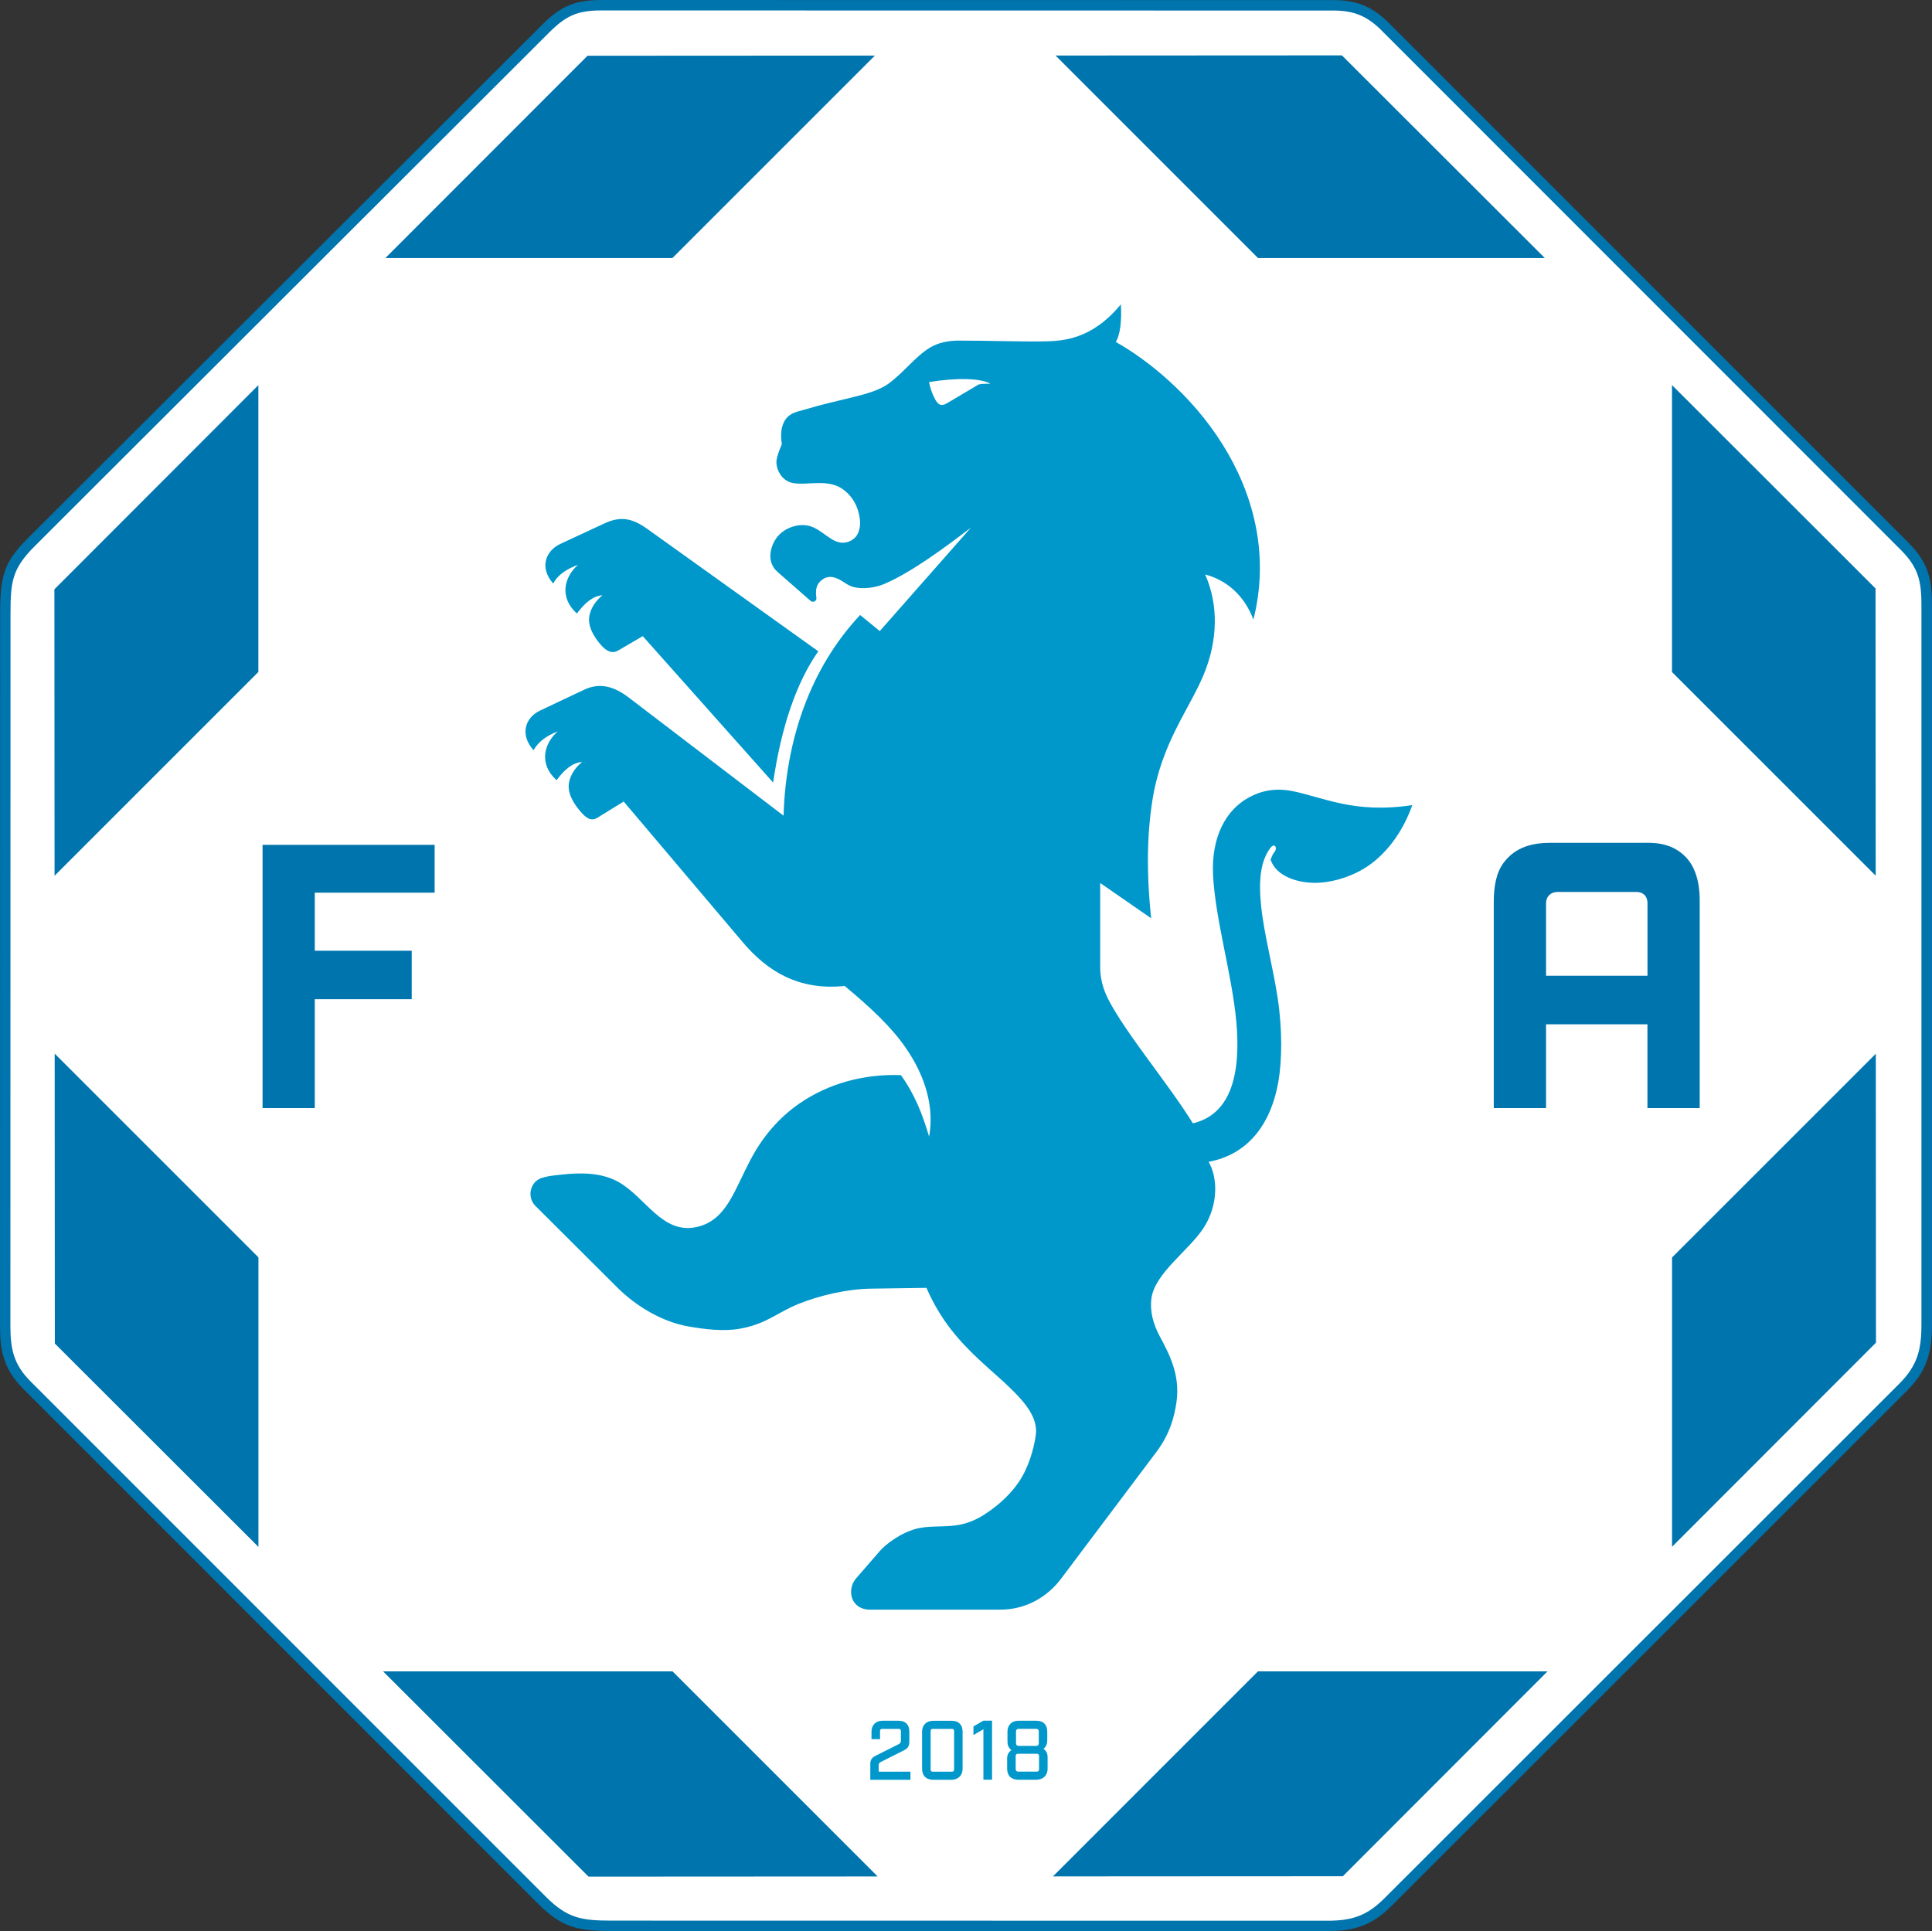 <?xml version="1.0" encoding="UTF-8"?>
<svg id="Layer_2" data-name="Layer 2" xmlns="http://www.w3.org/2000/svg" viewBox="0 0 354.81 354.69">
  <rect x="0" y="0" width="354.81" height="354.69" fill="#333333" stroke="none"/>
  <defs>
    <style>
      .cls-1 {
        fill: #0098cb;
      }

      .cls-1, .cls-2, .cls-3 {
        fill-rule: evenodd;
        stroke-width: 0px;
      }

      .cls-2 {
        fill: #0074ad;
      }

      .cls-3 {
        fill: #fff;
      }
    </style>
  </defs>
  <g id="Layer_1-2" data-name="Layer 1">
    <g>
      <path class="cls-2" d="m5.02,98.95L99.48,4.63c3.2-3.2,5.72-4.63,10.89-4.63l134.55.02c3.66,0,6.77.83,10.16,4.21l95.38,95.42c4.1,4.1,4.35,7.44,4.35,12.25v131.4c-.01,5.19-1,8.56-4.66,12.21l-94.5,94.46c-3.61,3.61-6.81,4.72-11.87,4.72l-131.51-.02c-6.09,0-9.06-.63-13.41-4.97l-.86-.86L4.27,255.09c-3.81-3.81-4.27-7.43-4.27-11.59L.02,112.88c0-7.03.66-9.59,5.01-13.93h0Z"/>
      <path class="cls-3" d="m6.38,100.31c-4.24,4.23-4.45,6.64-4.45,12.57l-.02,130.62c0,4.24.57,7.09,3.71,10.23l94.6,94.62c3.98,3.98,6.54,4.41,12.05,4.41l131.51.02c4.55,0,7.27-.91,10.51-4.16l94.5-94.46c3.32-3.32,4.08-6.24,4.08-10.85V111.9c.02-4.73-.26-7.38-3.78-10.89L253.72,5.59c-2.66-2.66-5.1-3.65-8.8-3.65l-134.55-.02c-4.39,0-6.49,1.02-9.54,4.07L6.38,100.31Z"/>
      <path class="cls-2" d="m107.9,10.24l52.77-.03-37.18,37.18h-52.71L107.9,10.24Zm85.93-.04l52.61-.03,37.26,37.22h-52.67l-37.19-37.2Zm113.23,60.53l37.38,37.35.03,52.76-37.41-37.41v-52.69Zm37.43,122.79l.03,53.09-37.45,37.49v-53.14l37.43-37.43Zm-60.29,113.46l-37.59,37.63-53.24.03,37.65-37.66h53.17Zm-123.03,37.67l-53.09.03-37.73-37.7h53.16l37.67,37.67Zm-113.7-60.52l-37.4-37.36-.03-53.25,37.42,37.42v53.18ZM10.02,160.86l-.03-52.62,37.46-37.5v52.68l-37.44,37.44Z"/>
      <path class="cls-1" d="m205.84,55.9c-5.36,6.53-10.75,6.75-14.21,6.8-4.63.07-10.92-.16-15.6-.14-1.84,0-3.69.36-5.21,1.27-2.71,1.63-4.55,4.3-7.53,6.55-1.78,1.34-4.44,2.04-7.22,2.71-2.64.64-5.4,1.27-7.62,1.95-.78.24-1.5.39-2.14.6-1.21.38-2.05,1.07-2.5,2.25-.38.97-.45,2.15-.23,3.71-.5,1.15-.82,2.1-.94,2.74-.31,1.65.86,4,2.97,4.38,2.63.47,6.29-.78,8.99,1.01,1.8,1.2,3.14,3.24,3.35,6.08.03.49-.02,1.67-.63,2.57-.54.8-1.48,1.18-2.14,1.28-2.34.33-4.04-2.34-6.44-3.03-2.12-.61-4.76.34-6.07,2.08-1.21,1.6-2,4.48.14,6.35l6.07,5.32c.36.32,1.12.09,1.05-.54-.15-1.3-.19-2.42,1.07-3.37,1.27-.95,2.61-.41,3.79.35.52.34,1.06.71,1.72.93,1.71.55,4.19.24,5.93-.51,5-2.16,10.96-6.59,15.86-10.32l-16.73,18.99-3.61-2.95c-9.24,9.84-13.66,23.14-14.06,36.86l-28.39-21.67c-2.55-1.95-5.19-2.91-8.23-1.47l-8.12,3.84c-2.62,1.24-3.81,4.29-1.18,7.28.86-1.57,2.51-2.74,4.43-3.45-2.55,2.25-3.48,5.99-.2,8.95,1.4-1.9,2.92-3.23,4.69-3.35-1.35,1.11-2.08,2.37-2.37,3.62-.47,2.03.86,4.05,1.98,5.38,1.12,1.32,2.05,1.96,3.19,1.25l4.84-2.98,21.86,25.83c4.47,5.28,10.19,8.92,18.72,8.04,4.83,4.02,8.55,7.52,11.15,11.27,3.85,5.53,5.29,11.18,4.36,16.4-1.22-4.11-2.64-7.77-5.18-11.29-6.84-.26-13.4,1.58-18.65,5.22-3.79,2.62-6.84,6.18-9.1,10.57-.29.56-.57,1.12-.84,1.67-2.45,4.98-4.06,9.35-8.9,10.43-6.41,1.43-9.43-5.59-14.53-8.35-3.25-1.76-7.22-1.59-10.09-1.29-1.18.12-2.28.23-3.16.44-.93.21-1.69.54-2.22,1.34-.86,1.31-.66,2.97.38,4l15.05,15c3.39,3.38,8.17,6.28,13,7.12,3.12.55,6.48.95,9.46.43,4.88-.86,6.77-2.91,10.7-4.52,3.92-1.6,9.09-2.78,13.31-2.84l10.28-.15c2.73,6.24,6.22,9.99,10.15,13.64,1.8,1.67,3.69,3.23,5.64,5.16,2.58,2.55,4.67,5.22,4.3,8.17-.17,1.35-.84,4.79-2.52,7.71-1.68,2.92-4.36,5.34-7.11,7.07-1.47.92-2.99,1.51-4.51,1.79-2.54.45-4.97.11-7.32.59-3.11.64-6.11,2.96-7.17,4.18l-4.41,5.09c-1.69,1.96-1.06,5.71,2.65,5.71h23.84c5,0,8.87-2.61,11.15-5.64l17.55-23.34c2.49-3.31,3.32-6.52,3.69-9.22.68-4.97-1.3-8.67-3.1-12.05-1.2-2.25-1.82-4.6-1.51-6.91.61-4.61,6.75-8.71,9.5-12.84,2.93-4.4,2.62-9.54,1-12.26,6.93-1.27,11.41-6.54,12.83-14.82.63-3.69.76-9.33-.15-15.29-.86-5.69-2.51-11.73-3.04-16.93-.48-4.71-.1-8.09,1.62-10.5.83-1.16,1.36-.2.96.44-.42.68-.4.46-.84,1.59.99,3.07,5.12,4.46,8.89,4.25,3.33-.19,6.69-1.48,9-3.07,3.17-2.17,6.25-5.87,8.14-11.19-10.75,1.66-16.5-1.52-22.18-2.6-2.98-.56-5.56-.06-7.88,1.22-4.1,2.25-6.89,7.13-6.53,14.26.42,8.18,3.45,18.11,4.26,26.81.85,9.25-.74,17.06-7.97,18.76-4.47-7.24-12.26-16.43-15.51-22.73-1.1-2.13-1.51-4.12-1.51-6v-15.41l9.36,6.48c-.9-8.5-.74-15.54.23-21.67,1.67-10.58,6.83-16.78,9.46-23.18,2.58-6.28,2.68-12.81.22-18.3,3.84,1.01,7.15,3.73,8.87,8.29,3.08-12.25-.19-23.45-5.68-32.2-5.69-9.08-13.77-15.53-19.61-18.8.82-1.19,1.14-4.04.94-6.92h0Zm-55.57,63.72l-31.36-22.45c-2.66-1.9-4.81-2.48-7.89-1.04l-8.13,3.78c-2.63,1.23-3.92,4.3-1.29,7.28.86-1.69,2.62-2.74,4.55-3.45-2.56,2.25-3.48,5.99-.2,8.95,1.4-1.9,2.92-3.23,4.69-3.36-1.35,1.12-2.08,2.37-2.37,3.62-.46,2.03.85,4.05,1.97,5.37,1.12,1.32,2.15,1.82,3.32,1.14l4.48-2.62,23.94,26.89c1.53-10.33,4.29-18.38,8.3-24.11h0Zm20.35-49.46c.13.8.49,2,1.06,3.08.5.95,1.04,1.53,2.22.83l5.86-3.47c.79-.16,1.35-.09,2.14-.13-1.84-1-6.07-1.13-11.28-.3h0Z"/>
      <path class="cls-2" d="m48.21,203.52h9.6v-19.99h17.8v-8.91h-17.8v-10.66h22.01v-8.79h-31.6s0,48.36,0,48.36Z"/>
      <path class="cls-2" d="m274.34,203.52h9.59v-15.39h18.62v15.39h9.6v-38.11c0-3.98-1.09-6.46-2.57-8-2.73-2.84-6.3-2.61-7.85-2.61h-16.94c-3.4,0-6.49.76-8.67,3.69-1.31,1.76-1.79,4.25-1.79,7.17v37.85Zm9.59-24.3v-13.34c0-1.11.75-2.05,2.13-2.05h14.53c1,0,1.97.59,1.97,2.11v13.27h-18.62Z"/>
      <path class="cls-1" d="m174.86,317.55c.16,0,.36.1.36.35v7.15c0,.25-.19.35-.36.35h-3.59c-.17,0-.36-.1-.36-.35v-7.15c0-.25.19-.35.36-.35h3.59Zm-.17,9.35c1.13,0,2.09-.67,2.09-2.06v-6.78c0-1.16-.6-2-2.03-2h-3.38c-1.3,0-2.03.84-2.03,2v6.78c0,1.38.82,2.06,2.09,2.06h3.25Z"/>
      <path class="cls-1" d="m190.35,317.55c.22,0,.42.16.42.41v2.17c0,.39-.17.54-.47.54h-3.24c-.31,0-.47-.21-.47-.5v-2.16c0-.31.19-.47.48-.47h3.29Zm.47,5.04v2.39c0,.31-.19.41-.41.41h-3.47c-.22,0-.41-.16-.41-.47v-2.38c0-.33.18-.43.41-.43h3.44c.27,0,.45.13.45.46h0Zm-.52,4.3c1.13,0,2.09-.67,2.09-2.06v-2.11c0-.74-.34-1.28-.78-1.49.52-.36.72-.97.72-1.61v-1.57c0-1.16-.6-2-2.03-2h-3.25c-1.3,0-2.03.84-2.03,2v1.58c0,.78.04,1.2.72,1.83-.52.3-.78.91-.78,1.45v1.92c0,1.38.82,2.06,2.09,2.06h3.25Z"/>
      <path class="cls-1" d="m167.18,325.4h-5.81v-1.08c0-.43.06-.53.44-.72l4.24-2.14c.71-.36.95-.8.95-1.6v-1.81c0-1.16-.6-2-2.03-2h-2.89c-1.3,0-2.03.84-2.03,2v1.38h1.57v-1.53c0-.25.19-.35.36-.35h3.11c.17,0,.36.11.36.35v1.75c0,.28-.08.54-.33.66l-4.37,2.2c-.83.42-.92,1-.92,1.44v2.95h7.38s-.01-1.49-.01-1.49Z"/>
      <path class="cls-1" d="m180.6,326.88h1.59v-10.84h-1.59s-1.83,1.05-1.83,1.05v1.59l1.83-1.07v9.26Z"/>
    </g>
  </g>
</svg>